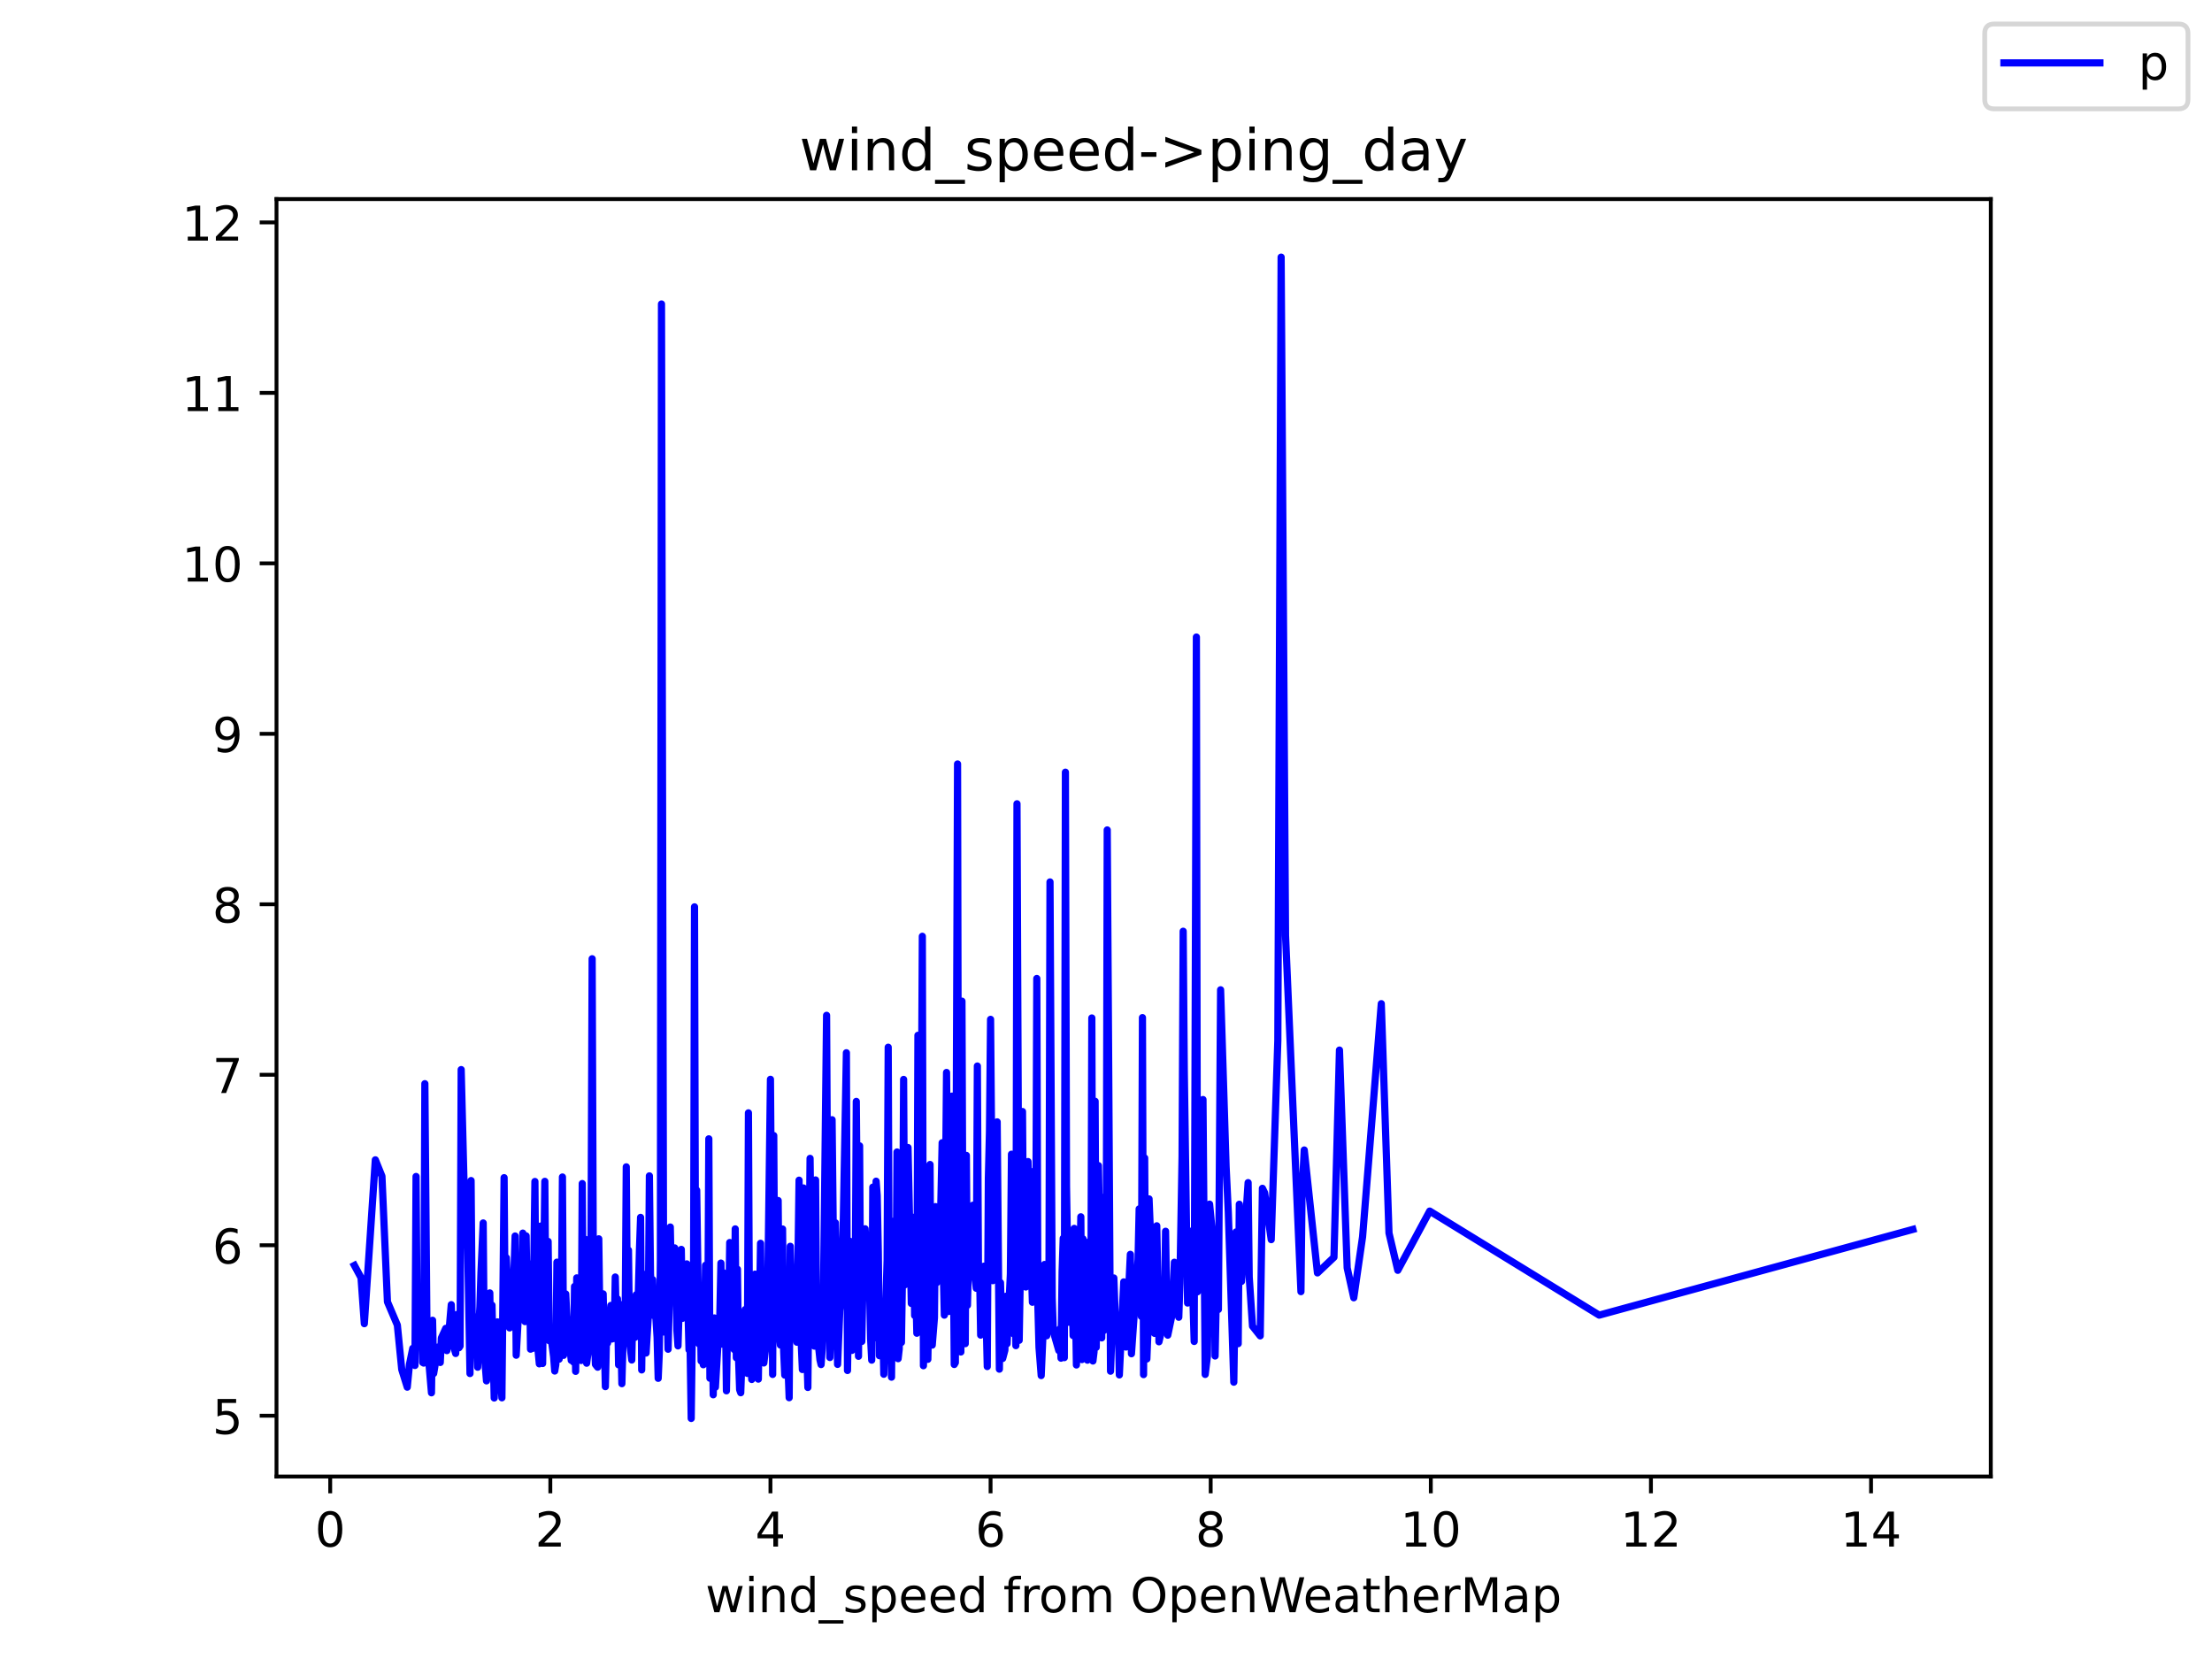 <?xml version="1.0" encoding="utf-8" standalone="no"?>
<!DOCTYPE svg PUBLIC "-//W3C//DTD SVG 1.1//EN"
  "http://www.w3.org/Graphics/SVG/1.1/DTD/svg11.dtd">
<!-- Created with matplotlib (https://matplotlib.org/) -->
<svg height="345.6pt" version="1.1" viewBox="0 0 460.8 345.6" width="460.8pt" xmlns="http://www.w3.org/2000/svg" xmlns:xlink="http://www.w3.org/1999/xlink">
 <defs>
  <style type="text/css">*{stroke-linecap:butt;stroke-linejoin:round;}</style>
 </defs>
 <g id="figure_1">
  <g id="patch_1">
   <path d="M 0 345.6 
L 460.8 345.6 
L 460.8 0 
L 0 0 
z
" style="fill:#ffffff;"/>
  </g>
  <g id="axes_1">
   <g id="patch_2">
    <path d="M 57.6 307.584 
L 414.72 307.584 
L 414.72 41.472 
L 57.6 41.472 
z
" style="fill:#ffffff;"/>
   </g>
   <g id="matplotlib.axis_1">
    <g id="xtick_1">
     <g id="line2d_1">
      <defs>
       <path d="M 0 0 
L 0 3.5 
" id="ma380f5e119" style="stroke:#000000;stroke-width:0.8;"/>
      </defs>
      <g>
       <use style="stroke:#000000;stroke-width:0.8;" x="68.789" xlink:href="#ma380f5e119" y="307.584"/>
      </g>
     </g>
     <g id="text_1">
      <!-- 0 -->
      <g transform="translate(65.607 322.182)scale(0.1 -0.1)">
       <defs>
        <path d="M 31.781 66.406 
Q 24.172 66.406 20.328 58.906 
Q 16.5 51.422 16.5 36.375 
Q 16.5 21.391 20.328 13.891 
Q 24.172 6.391 31.781 6.391 
Q 39.453 6.391 43.281 13.891 
Q 47.125 21.391 47.125 36.375 
Q 47.125 51.422 43.281 58.906 
Q 39.453 66.406 31.781 66.406 
z
M 31.781 74.219 
Q 44.047 74.219 50.516 64.516 
Q 56.984 54.828 56.984 36.375 
Q 56.984 17.969 50.516 8.266 
Q 44.047 -1.422 31.781 -1.422 
Q 19.531 -1.422 13.062 8.266 
Q 6.594 17.969 6.594 36.375 
Q 6.594 54.828 13.062 64.516 
Q 19.531 74.219 31.781 74.219 
z
" id="DejaVuSans-48"/>
       </defs>
       <use xlink:href="#DejaVuSans-48"/>
      </g>
     </g>
    </g>
    <g id="xtick_2">
     <g id="line2d_2">
      <g>
       <use style="stroke:#000000;stroke-width:0.8;" x="114.644" xlink:href="#ma380f5e119" y="307.584"/>
      </g>
     </g>
     <g id="text_2">
      <!-- 2 -->
      <g transform="translate(111.463 322.182)scale(0.1 -0.1)">
       <defs>
        <path d="M 19.188 8.297 
L 53.609 8.297 
L 53.609 0 
L 7.328 0 
L 7.328 8.297 
Q 12.938 14.109 22.625 23.891 
Q 32.328 33.688 34.812 36.531 
Q 39.547 41.844 41.422 45.531 
Q 43.312 49.219 43.312 52.781 
Q 43.312 58.594 39.234 62.25 
Q 35.156 65.922 28.609 65.922 
Q 23.969 65.922 18.812 64.312 
Q 13.672 62.703 7.812 59.422 
L 7.812 69.391 
Q 13.766 71.781 18.938 73 
Q 24.125 74.219 28.422 74.219 
Q 39.75 74.219 46.484 68.547 
Q 53.219 62.891 53.219 53.422 
Q 53.219 48.922 51.531 44.891 
Q 49.859 40.875 45.406 35.406 
Q 44.188 33.984 37.641 27.219 
Q 31.109 20.453 19.188 8.297 
z
" id="DejaVuSans-50"/>
       </defs>
       <use xlink:href="#DejaVuSans-50"/>
      </g>
     </g>
    </g>
    <g id="xtick_3">
     <g id="line2d_3">
      <g>
       <use style="stroke:#000000;stroke-width:0.8;" x="160.499" xlink:href="#ma380f5e119" y="307.584"/>
      </g>
     </g>
     <g id="text_3">
      <!-- 4 -->
      <g transform="translate(157.318 322.182)scale(0.1 -0.1)">
       <defs>
        <path d="M 37.797 64.312 
L 12.891 25.391 
L 37.797 25.391 
z
M 35.203 72.906 
L 47.609 72.906 
L 47.609 25.391 
L 58.016 25.391 
L 58.016 17.188 
L 47.609 17.188 
L 47.609 0 
L 37.797 0 
L 37.797 17.188 
L 4.891 17.188 
L 4.891 26.703 
z
" id="DejaVuSans-52"/>
       </defs>
       <use xlink:href="#DejaVuSans-52"/>
      </g>
     </g>
    </g>
    <g id="xtick_4">
     <g id="line2d_4">
      <g>
       <use style="stroke:#000000;stroke-width:0.8;" x="206.354" xlink:href="#ma380f5e119" y="307.584"/>
      </g>
     </g>
     <g id="text_4">
      <!-- 6 -->
      <g transform="translate(203.173 322.182)scale(0.1 -0.1)">
       <defs>
        <path d="M 33.016 40.375 
Q 26.375 40.375 22.484 35.828 
Q 18.609 31.297 18.609 23.391 
Q 18.609 15.531 22.484 10.953 
Q 26.375 6.391 33.016 6.391 
Q 39.656 6.391 43.531 10.953 
Q 47.406 15.531 47.406 23.391 
Q 47.406 31.297 43.531 35.828 
Q 39.656 40.375 33.016 40.375 
z
M 52.594 71.297 
L 52.594 62.312 
Q 48.875 64.062 45.094 64.984 
Q 41.312 65.922 37.594 65.922 
Q 27.828 65.922 22.672 59.328 
Q 17.531 52.734 16.797 39.406 
Q 19.672 43.656 24.016 45.922 
Q 28.375 48.188 33.594 48.188 
Q 44.578 48.188 50.953 41.516 
Q 57.328 34.859 57.328 23.391 
Q 57.328 12.156 50.688 5.359 
Q 44.047 -1.422 33.016 -1.422 
Q 20.359 -1.422 13.672 8.266 
Q 6.984 17.969 6.984 36.375 
Q 6.984 53.656 15.188 63.938 
Q 23.391 74.219 37.203 74.219 
Q 40.922 74.219 44.703 73.484 
Q 48.484 72.75 52.594 71.297 
z
" id="DejaVuSans-54"/>
       </defs>
       <use xlink:href="#DejaVuSans-54"/>
      </g>
     </g>
    </g>
    <g id="xtick_5">
     <g id="line2d_5">
      <g>
       <use style="stroke:#000000;stroke-width:0.8;" x="252.209" xlink:href="#ma380f5e119" y="307.584"/>
      </g>
     </g>
     <g id="text_5">
      <!-- 8 -->
      <g transform="translate(249.028 322.182)scale(0.1 -0.1)">
       <defs>
        <path d="M 31.781 34.625 
Q 24.75 34.625 20.719 30.859 
Q 16.703 27.094 16.703 20.516 
Q 16.703 13.922 20.719 10.156 
Q 24.75 6.391 31.781 6.391 
Q 38.812 6.391 42.859 10.172 
Q 46.922 13.969 46.922 20.516 
Q 46.922 27.094 42.891 30.859 
Q 38.875 34.625 31.781 34.625 
z
M 21.922 38.812 
Q 15.578 40.375 12.031 44.719 
Q 8.5 49.078 8.5 55.328 
Q 8.5 64.062 14.719 69.141 
Q 20.953 74.219 31.781 74.219 
Q 42.672 74.219 48.875 69.141 
Q 55.078 64.062 55.078 55.328 
Q 55.078 49.078 51.531 44.719 
Q 48 40.375 41.703 38.812 
Q 48.828 37.156 52.797 32.312 
Q 56.781 27.484 56.781 20.516 
Q 56.781 9.906 50.312 4.234 
Q 43.844 -1.422 31.781 -1.422 
Q 19.734 -1.422 13.25 4.234 
Q 6.781 9.906 6.781 20.516 
Q 6.781 27.484 10.781 32.312 
Q 14.797 37.156 21.922 38.812 
z
M 18.312 54.391 
Q 18.312 48.734 21.844 45.562 
Q 25.391 42.391 31.781 42.391 
Q 38.141 42.391 41.719 45.562 
Q 45.312 48.734 45.312 54.391 
Q 45.312 60.062 41.719 63.234 
Q 38.141 66.406 31.781 66.406 
Q 25.391 66.406 21.844 63.234 
Q 18.312 60.062 18.312 54.391 
z
" id="DejaVuSans-56"/>
       </defs>
       <use xlink:href="#DejaVuSans-56"/>
      </g>
     </g>
    </g>
    <g id="xtick_6">
     <g id="line2d_6">
      <g>
       <use style="stroke:#000000;stroke-width:0.8;" x="298.064" xlink:href="#ma380f5e119" y="307.584"/>
      </g>
     </g>
     <g id="text_6">
      <!-- 10 -->
      <g transform="translate(291.702 322.182)scale(0.1 -0.1)">
       <defs>
        <path d="M 12.406 8.297 
L 28.516 8.297 
L 28.516 63.922 
L 10.984 60.406 
L 10.984 69.391 
L 28.422 72.906 
L 38.281 72.906 
L 38.281 8.297 
L 54.391 8.297 
L 54.391 0 
L 12.406 0 
z
" id="DejaVuSans-49"/>
       </defs>
       <use xlink:href="#DejaVuSans-49"/>
       <use x="63.623" xlink:href="#DejaVuSans-48"/>
      </g>
     </g>
    </g>
    <g id="xtick_7">
     <g id="line2d_7">
      <g>
       <use style="stroke:#000000;stroke-width:0.8;" x="343.92" xlink:href="#ma380f5e119" y="307.584"/>
      </g>
     </g>
     <g id="text_7">
      <!-- 12 -->
      <g transform="translate(337.557 322.182)scale(0.1 -0.1)">
       <use xlink:href="#DejaVuSans-49"/>
       <use x="63.623" xlink:href="#DejaVuSans-50"/>
      </g>
     </g>
    </g>
    <g id="xtick_8">
     <g id="line2d_8">
      <g>
       <use style="stroke:#000000;stroke-width:0.8;" x="389.775" xlink:href="#ma380f5e119" y="307.584"/>
      </g>
     </g>
     <g id="text_8">
      <!-- 14 -->
      <g transform="translate(383.412 322.182)scale(0.1 -0.1)">
       <use xlink:href="#DejaVuSans-49"/>
       <use x="63.623" xlink:href="#DejaVuSans-52"/>
      </g>
     </g>
    </g>
    <g id="text_9">
     <!-- wind_speed from OpenWeatherMap -->
     <g transform="translate(146.962 335.861)scale(0.1 -0.1)">
      <defs>
       <path d="M 4.203 54.688 
L 13.188 54.688 
L 24.422 12.016 
L 35.594 54.688 
L 46.188 54.688 
L 57.422 12.016 
L 68.609 54.688 
L 77.594 54.688 
L 63.281 0 
L 52.688 0 
L 40.922 44.828 
L 29.109 0 
L 18.5 0 
z
" id="DejaVuSans-119"/>
       <path d="M 9.422 54.688 
L 18.406 54.688 
L 18.406 0 
L 9.422 0 
z
M 9.422 75.984 
L 18.406 75.984 
L 18.406 64.594 
L 9.422 64.594 
z
" id="DejaVuSans-105"/>
       <path d="M 54.891 33.016 
L 54.891 0 
L 45.906 0 
L 45.906 32.719 
Q 45.906 40.484 42.875 44.328 
Q 39.844 48.188 33.797 48.188 
Q 26.516 48.188 22.312 43.547 
Q 18.109 38.922 18.109 30.906 
L 18.109 0 
L 9.078 0 
L 9.078 54.688 
L 18.109 54.688 
L 18.109 46.188 
Q 21.344 51.125 25.703 53.562 
Q 30.078 56 35.797 56 
Q 45.219 56 50.047 50.172 
Q 54.891 44.344 54.891 33.016 
z
" id="DejaVuSans-110"/>
       <path d="M 45.406 46.391 
L 45.406 75.984 
L 54.391 75.984 
L 54.391 0 
L 45.406 0 
L 45.406 8.203 
Q 42.578 3.328 38.25 0.953 
Q 33.938 -1.422 27.875 -1.422 
Q 17.969 -1.422 11.734 6.484 
Q 5.516 14.406 5.516 27.297 
Q 5.516 40.188 11.734 48.094 
Q 17.969 56 27.875 56 
Q 33.938 56 38.25 53.625 
Q 42.578 51.266 45.406 46.391 
z
M 14.797 27.297 
Q 14.797 17.391 18.875 11.75 
Q 22.953 6.109 30.078 6.109 
Q 37.203 6.109 41.297 11.75 
Q 45.406 17.391 45.406 27.297 
Q 45.406 37.203 41.297 42.844 
Q 37.203 48.484 30.078 48.484 
Q 22.953 48.484 18.875 42.844 
Q 14.797 37.203 14.797 27.297 
z
" id="DejaVuSans-100"/>
       <path d="M 50.984 -16.609 
L 50.984 -23.578 
L -0.984 -23.578 
L -0.984 -16.609 
z
" id="DejaVuSans-95"/>
       <path d="M 44.281 53.078 
L 44.281 44.578 
Q 40.484 46.531 36.375 47.5 
Q 32.281 48.484 27.875 48.484 
Q 21.188 48.484 17.844 46.438 
Q 14.5 44.391 14.5 40.281 
Q 14.5 37.156 16.891 35.375 
Q 19.281 33.594 26.516 31.984 
L 29.594 31.297 
Q 39.156 29.25 43.188 25.516 
Q 47.219 21.781 47.219 15.094 
Q 47.219 7.469 41.188 3.016 
Q 35.156 -1.422 24.609 -1.422 
Q 20.219 -1.422 15.453 -0.562 
Q 10.688 0.297 5.422 2 
L 5.422 11.281 
Q 10.406 8.688 15.234 7.391 
Q 20.062 6.109 24.812 6.109 
Q 31.156 6.109 34.562 8.281 
Q 37.984 10.453 37.984 14.406 
Q 37.984 18.062 35.516 20.016 
Q 33.062 21.969 24.703 23.781 
L 21.578 24.516 
Q 13.234 26.266 9.516 29.906 
Q 5.812 33.547 5.812 39.891 
Q 5.812 47.609 11.281 51.797 
Q 16.75 56 26.812 56 
Q 31.781 56 36.172 55.266 
Q 40.578 54.547 44.281 53.078 
z
" id="DejaVuSans-115"/>
       <path d="M 18.109 8.203 
L 18.109 -20.797 
L 9.078 -20.797 
L 9.078 54.688 
L 18.109 54.688 
L 18.109 46.391 
Q 20.953 51.266 25.266 53.625 
Q 29.594 56 35.594 56 
Q 45.562 56 51.781 48.094 
Q 58.016 40.188 58.016 27.297 
Q 58.016 14.406 51.781 6.484 
Q 45.562 -1.422 35.594 -1.422 
Q 29.594 -1.422 25.266 0.953 
Q 20.953 3.328 18.109 8.203 
z
M 48.688 27.297 
Q 48.688 37.203 44.609 42.844 
Q 40.531 48.484 33.406 48.484 
Q 26.266 48.484 22.188 42.844 
Q 18.109 37.203 18.109 27.297 
Q 18.109 17.391 22.188 11.75 
Q 26.266 6.109 33.406 6.109 
Q 40.531 6.109 44.609 11.75 
Q 48.688 17.391 48.688 27.297 
z
" id="DejaVuSans-112"/>
       <path d="M 56.203 29.594 
L 56.203 25.203 
L 14.891 25.203 
Q 15.484 15.922 20.484 11.062 
Q 25.484 6.203 34.422 6.203 
Q 39.594 6.203 44.453 7.469 
Q 49.312 8.734 54.109 11.281 
L 54.109 2.781 
Q 49.266 0.734 44.188 -0.344 
Q 39.109 -1.422 33.891 -1.422 
Q 20.797 -1.422 13.156 6.188 
Q 5.516 13.812 5.516 26.812 
Q 5.516 40.234 12.766 48.109 
Q 20.016 56 32.328 56 
Q 43.359 56 49.781 48.891 
Q 56.203 41.797 56.203 29.594 
z
M 47.219 32.234 
Q 47.125 39.594 43.094 43.984 
Q 39.062 48.391 32.422 48.391 
Q 24.906 48.391 20.391 44.141 
Q 15.875 39.891 15.188 32.172 
z
" id="DejaVuSans-101"/>
       <path id="DejaVuSans-32"/>
       <path d="M 37.109 75.984 
L 37.109 68.5 
L 28.516 68.5 
Q 23.688 68.5 21.797 66.547 
Q 19.922 64.594 19.922 59.516 
L 19.922 54.688 
L 34.719 54.688 
L 34.719 47.703 
L 19.922 47.703 
L 19.922 0 
L 10.891 0 
L 10.891 47.703 
L 2.297 47.703 
L 2.297 54.688 
L 10.891 54.688 
L 10.891 58.5 
Q 10.891 67.625 15.141 71.797 
Q 19.391 75.984 28.609 75.984 
z
" id="DejaVuSans-102"/>
       <path d="M 41.109 46.297 
Q 39.594 47.172 37.812 47.578 
Q 36.031 48 33.891 48 
Q 26.266 48 22.188 43.047 
Q 18.109 38.094 18.109 28.812 
L 18.109 0 
L 9.078 0 
L 9.078 54.688 
L 18.109 54.688 
L 18.109 46.188 
Q 20.953 51.172 25.484 53.578 
Q 30.031 56 36.531 56 
Q 37.453 56 38.578 55.875 
Q 39.703 55.766 41.062 55.516 
z
" id="DejaVuSans-114"/>
       <path d="M 30.609 48.391 
Q 23.391 48.391 19.188 42.75 
Q 14.984 37.109 14.984 27.297 
Q 14.984 17.484 19.156 11.844 
Q 23.344 6.203 30.609 6.203 
Q 37.797 6.203 41.984 11.859 
Q 46.188 17.531 46.188 27.297 
Q 46.188 37.016 41.984 42.703 
Q 37.797 48.391 30.609 48.391 
z
M 30.609 56 
Q 42.328 56 49.016 48.375 
Q 55.719 40.766 55.719 27.297 
Q 55.719 13.875 49.016 6.219 
Q 42.328 -1.422 30.609 -1.422 
Q 18.844 -1.422 12.172 6.219 
Q 5.516 13.875 5.516 27.297 
Q 5.516 40.766 12.172 48.375 
Q 18.844 56 30.609 56 
z
" id="DejaVuSans-111"/>
       <path d="M 52 44.188 
Q 55.375 50.25 60.062 53.125 
Q 64.75 56 71.094 56 
Q 79.641 56 84.281 50.016 
Q 88.922 44.047 88.922 33.016 
L 88.922 0 
L 79.891 0 
L 79.891 32.719 
Q 79.891 40.578 77.094 44.375 
Q 74.312 48.188 68.609 48.188 
Q 61.625 48.188 57.562 43.547 
Q 53.516 38.922 53.516 30.906 
L 53.516 0 
L 44.484 0 
L 44.484 32.719 
Q 44.484 40.625 41.703 44.406 
Q 38.922 48.188 33.109 48.188 
Q 26.219 48.188 22.156 43.531 
Q 18.109 38.875 18.109 30.906 
L 18.109 0 
L 9.078 0 
L 9.078 54.688 
L 18.109 54.688 
L 18.109 46.188 
Q 21.188 51.219 25.484 53.609 
Q 29.781 56 35.688 56 
Q 41.656 56 45.828 52.969 
Q 50 49.953 52 44.188 
z
" id="DejaVuSans-109"/>
       <path d="M 39.406 66.219 
Q 28.656 66.219 22.328 58.203 
Q 16.016 50.203 16.016 36.375 
Q 16.016 22.609 22.328 14.594 
Q 28.656 6.594 39.406 6.594 
Q 50.141 6.594 56.422 14.594 
Q 62.703 22.609 62.703 36.375 
Q 62.703 50.203 56.422 58.203 
Q 50.141 66.219 39.406 66.219 
z
M 39.406 74.219 
Q 54.734 74.219 63.906 63.938 
Q 73.094 53.656 73.094 36.375 
Q 73.094 19.141 63.906 8.859 
Q 54.734 -1.422 39.406 -1.422 
Q 24.031 -1.422 14.812 8.828 
Q 5.609 19.094 5.609 36.375 
Q 5.609 53.656 14.812 63.938 
Q 24.031 74.219 39.406 74.219 
z
" id="DejaVuSans-79"/>
       <path d="M 3.328 72.906 
L 13.281 72.906 
L 28.609 11.281 
L 43.891 72.906 
L 54.984 72.906 
L 70.312 11.281 
L 85.594 72.906 
L 95.609 72.906 
L 77.297 0 
L 64.891 0 
L 49.516 63.281 
L 33.984 0 
L 21.578 0 
z
" id="DejaVuSans-87"/>
       <path d="M 34.281 27.484 
Q 23.391 27.484 19.188 25 
Q 14.984 22.516 14.984 16.5 
Q 14.984 11.719 18.141 8.906 
Q 21.297 6.109 26.703 6.109 
Q 34.188 6.109 38.703 11.406 
Q 43.219 16.703 43.219 25.484 
L 43.219 27.484 
z
M 52.203 31.203 
L 52.203 0 
L 43.219 0 
L 43.219 8.297 
Q 40.141 3.328 35.547 0.953 
Q 30.953 -1.422 24.312 -1.422 
Q 15.922 -1.422 10.953 3.297 
Q 6 8.016 6 15.922 
Q 6 25.141 12.172 29.828 
Q 18.359 34.516 30.609 34.516 
L 43.219 34.516 
L 43.219 35.406 
Q 43.219 41.609 39.141 45 
Q 35.062 48.391 27.688 48.391 
Q 23 48.391 18.547 47.266 
Q 14.109 46.141 10.016 43.891 
L 10.016 52.203 
Q 14.938 54.109 19.578 55.047 
Q 24.219 56 28.609 56 
Q 40.484 56 46.344 49.844 
Q 52.203 43.703 52.203 31.203 
z
" id="DejaVuSans-97"/>
       <path d="M 18.312 70.219 
L 18.312 54.688 
L 36.812 54.688 
L 36.812 47.703 
L 18.312 47.703 
L 18.312 18.016 
Q 18.312 11.328 20.141 9.422 
Q 21.969 7.516 27.594 7.516 
L 36.812 7.516 
L 36.812 0 
L 27.594 0 
Q 17.188 0 13.234 3.875 
Q 9.281 7.766 9.281 18.016 
L 9.281 47.703 
L 2.688 47.703 
L 2.688 54.688 
L 9.281 54.688 
L 9.281 70.219 
z
" id="DejaVuSans-116"/>
       <path d="M 54.891 33.016 
L 54.891 0 
L 45.906 0 
L 45.906 32.719 
Q 45.906 40.484 42.875 44.328 
Q 39.844 48.188 33.797 48.188 
Q 26.516 48.188 22.312 43.547 
Q 18.109 38.922 18.109 30.906 
L 18.109 0 
L 9.078 0 
L 9.078 75.984 
L 18.109 75.984 
L 18.109 46.188 
Q 21.344 51.125 25.703 53.562 
Q 30.078 56 35.797 56 
Q 45.219 56 50.047 50.172 
Q 54.891 44.344 54.891 33.016 
z
" id="DejaVuSans-104"/>
       <path d="M 9.812 72.906 
L 24.516 72.906 
L 43.109 23.297 
L 61.812 72.906 
L 76.516 72.906 
L 76.516 0 
L 66.891 0 
L 66.891 64.016 
L 48.094 14.016 
L 38.188 14.016 
L 19.391 64.016 
L 19.391 0 
L 9.812 0 
z
" id="DejaVuSans-77"/>
      </defs>
      <use xlink:href="#DejaVuSans-119"/>
      <use x="81.787" xlink:href="#DejaVuSans-105"/>
      <use x="109.57" xlink:href="#DejaVuSans-110"/>
      <use x="172.949" xlink:href="#DejaVuSans-100"/>
      <use x="236.426" xlink:href="#DejaVuSans-95"/>
      <use x="286.426" xlink:href="#DejaVuSans-115"/>
      <use x="338.525" xlink:href="#DejaVuSans-112"/>
      <use x="402.002" xlink:href="#DejaVuSans-101"/>
      <use x="463.525" xlink:href="#DejaVuSans-101"/>
      <use x="525.049" xlink:href="#DejaVuSans-100"/>
      <use x="588.525" xlink:href="#DejaVuSans-32"/>
      <use x="620.312" xlink:href="#DejaVuSans-102"/>
      <use x="655.518" xlink:href="#DejaVuSans-114"/>
      <use x="694.381" xlink:href="#DejaVuSans-111"/>
      <use x="755.562" xlink:href="#DejaVuSans-109"/>
      <use x="852.975" xlink:href="#DejaVuSans-32"/>
      <use x="884.762" xlink:href="#DejaVuSans-79"/>
      <use x="963.473" xlink:href="#DejaVuSans-112"/>
      <use x="1026.949" xlink:href="#DejaVuSans-101"/>
      <use x="1088.473" xlink:href="#DejaVuSans-110"/>
      <use x="1151.852" xlink:href="#DejaVuSans-87"/>
      <use x="1244.854" xlink:href="#DejaVuSans-101"/>
      <use x="1306.377" xlink:href="#DejaVuSans-97"/>
      <use x="1367.656" xlink:href="#DejaVuSans-116"/>
      <use x="1406.865" xlink:href="#DejaVuSans-104"/>
      <use x="1470.244" xlink:href="#DejaVuSans-101"/>
      <use x="1531.768" xlink:href="#DejaVuSans-114"/>
      <use x="1572.881" xlink:href="#DejaVuSans-77"/>
      <use x="1659.16" xlink:href="#DejaVuSans-97"/>
      <use x="1720.439" xlink:href="#DejaVuSans-112"/>
     </g>
    </g>
   </g>
   <g id="matplotlib.axis_2">
    <g id="ytick_1">
     <g id="line2d_9">
      <defs>
       <path d="M 0 0 
L -3.5 0 
" id="m85188cce71" style="stroke:#000000;stroke-width:0.8;"/>
      </defs>
      <g>
       <use style="stroke:#000000;stroke-width:0.8;" x="57.6" xlink:href="#m85188cce71" y="294.92"/>
      </g>
     </g>
     <g id="text_10">
      <!-- 5 -->
      <g transform="translate(44.237 298.719)scale(0.1 -0.1)">
       <defs>
        <path d="M 10.797 72.906 
L 49.516 72.906 
L 49.516 64.594 
L 19.828 64.594 
L 19.828 46.734 
Q 21.969 47.469 24.109 47.828 
Q 26.266 48.188 28.422 48.188 
Q 40.625 48.188 47.75 41.5 
Q 54.891 34.812 54.891 23.391 
Q 54.891 11.625 47.562 5.094 
Q 40.234 -1.422 26.906 -1.422 
Q 22.312 -1.422 17.547 -0.641 
Q 12.797 0.141 7.719 1.703 
L 7.719 11.625 
Q 12.109 9.234 16.797 8.062 
Q 21.484 6.891 26.703 6.891 
Q 35.156 6.891 40.078 11.328 
Q 45.016 15.766 45.016 23.391 
Q 45.016 31 40.078 35.438 
Q 35.156 39.891 26.703 39.891 
Q 22.75 39.891 18.812 39.016 
Q 14.891 38.141 10.797 36.281 
z
" id="DejaVuSans-53"/>
       </defs>
       <use xlink:href="#DejaVuSans-53"/>
      </g>
     </g>
    </g>
    <g id="ytick_2">
     <g id="line2d_10">
      <g>
       <use style="stroke:#000000;stroke-width:0.8;" x="57.6" xlink:href="#m85188cce71" y="259.407"/>
      </g>
     </g>
     <g id="text_11">
      <!-- 6 -->
      <g transform="translate(44.237 263.206)scale(0.1 -0.1)">
       <use xlink:href="#DejaVuSans-54"/>
      </g>
     </g>
    </g>
    <g id="ytick_3">
     <g id="line2d_11">
      <g>
       <use style="stroke:#000000;stroke-width:0.8;" x="57.6" xlink:href="#m85188cce71" y="223.893"/>
      </g>
     </g>
     <g id="text_12">
      <!-- 7 -->
      <g transform="translate(44.237 227.692)scale(0.1 -0.1)">
       <defs>
        <path d="M 8.203 72.906 
L 55.078 72.906 
L 55.078 68.703 
L 28.609 0 
L 18.312 0 
L 43.219 64.594 
L 8.203 64.594 
z
" id="DejaVuSans-55"/>
       </defs>
       <use xlink:href="#DejaVuSans-55"/>
      </g>
     </g>
    </g>
    <g id="ytick_4">
     <g id="line2d_12">
      <g>
       <use style="stroke:#000000;stroke-width:0.8;" x="57.6" xlink:href="#m85188cce71" y="188.38"/>
      </g>
     </g>
     <g id="text_13">
      <!-- 8 -->
      <g transform="translate(44.237 192.179)scale(0.1 -0.1)">
       <use xlink:href="#DejaVuSans-56"/>
      </g>
     </g>
    </g>
    <g id="ytick_5">
     <g id="line2d_13">
      <g>
       <use style="stroke:#000000;stroke-width:0.8;" x="57.6" xlink:href="#m85188cce71" y="152.867"/>
      </g>
     </g>
     <g id="text_14">
      <!-- 9 -->
      <g transform="translate(44.237 156.666)scale(0.1 -0.1)">
       <defs>
        <path d="M 10.984 1.516 
L 10.984 10.5 
Q 14.703 8.734 18.5 7.812 
Q 22.312 6.891 25.984 6.891 
Q 35.75 6.891 40.891 13.453 
Q 46.047 20.016 46.781 33.406 
Q 43.953 29.203 39.594 26.953 
Q 35.25 24.703 29.984 24.703 
Q 19.047 24.703 12.672 31.312 
Q 6.297 37.938 6.297 49.422 
Q 6.297 60.641 12.938 67.422 
Q 19.578 74.219 30.609 74.219 
Q 43.266 74.219 49.922 64.516 
Q 56.594 54.828 56.594 36.375 
Q 56.594 19.141 48.406 8.859 
Q 40.234 -1.422 26.422 -1.422 
Q 22.703 -1.422 18.891 -0.688 
Q 15.094 0.047 10.984 1.516 
z
M 30.609 32.422 
Q 37.25 32.422 41.125 36.953 
Q 45.016 41.5 45.016 49.422 
Q 45.016 57.281 41.125 61.844 
Q 37.25 66.406 30.609 66.406 
Q 23.969 66.406 20.094 61.844 
Q 16.219 57.281 16.219 49.422 
Q 16.219 41.5 20.094 36.953 
Q 23.969 32.422 30.609 32.422 
z
" id="DejaVuSans-57"/>
       </defs>
       <use xlink:href="#DejaVuSans-57"/>
      </g>
     </g>
    </g>
    <g id="ytick_6">
     <g id="line2d_14">
      <g>
       <use style="stroke:#000000;stroke-width:0.8;" x="57.6" xlink:href="#m85188cce71" y="117.353"/>
      </g>
     </g>
     <g id="text_15">
      <!-- 10 -->
      <g transform="translate(37.875 121.153)scale(0.1 -0.1)">
       <use xlink:href="#DejaVuSans-49"/>
       <use x="63.623" xlink:href="#DejaVuSans-48"/>
      </g>
     </g>
    </g>
    <g id="ytick_7">
     <g id="line2d_15">
      <g>
       <use style="stroke:#000000;stroke-width:0.8;" x="57.6" xlink:href="#m85188cce71" y="81.84"/>
      </g>
     </g>
     <g id="text_16">
      <!-- 11 -->
      <g transform="translate(37.875 85.639)scale(0.1 -0.1)">
       <use xlink:href="#DejaVuSans-49"/>
       <use x="63.623" xlink:href="#DejaVuSans-49"/>
      </g>
     </g>
    </g>
    <g id="ytick_8">
     <g id="line2d_16">
      <g>
       <use style="stroke:#000000;stroke-width:0.8;" x="57.6" xlink:href="#m85188cce71" y="46.327"/>
      </g>
     </g>
     <g id="text_17">
      <!-- 12 -->
      <g transform="translate(37.875 50.126)scale(0.1 -0.1)">
       <use xlink:href="#DejaVuSans-49"/>
       <use x="63.623" xlink:href="#DejaVuSans-50"/>
      </g>
     </g>
    </g>
   </g>
   <g id="line2d_17">
    <path clip-path="url(#p496cd58d78)" d="M 73.833 263.613 
L 75.208 266.163 
L 75.896 275.749 
L 78.189 241.614 
L 79.565 245.024 
L 80.711 271.191 
L 82.774 276.039 
L 83.692 285.29 
L 84.838 288.971 
L 85.297 284.224 
L 85.984 280.892 
L 86.443 284.452 
L 86.672 245.083 
L 86.901 275.367 
L 87.819 276.554 
L 88.048 283.822 
L 88.277 283.955 
L 88.506 225.753 
L 88.965 279.383 
L 89.882 290.145 
L 90.111 275.037 
L 90.341 286.123 
L 91.258 280.608 
L 91.716 283.828 
L 91.946 278.735 
L 92.863 276.721 
L 93.092 281.359 
L 93.55 277.098 
L 94.009 271.786 
L 94.238 279.167 
L 94.468 280.377 
L 94.926 281.957 
L 95.155 273.849 
L 95.614 280.76 
L 95.843 280.408 
L 96.072 222.817 
L 96.99 259.44 
L 97.219 248.547 
L 97.907 286.134 
L 98.136 245.932 
L 98.365 274.399 
L 98.595 280.274 
L 99.053 274.363 
L 99.512 284.819 
L 99.741 276.287 
L 99.97 272.256 
L 100.199 265.083 
L 100.658 254.763 
L 100.887 281.993 
L 101.346 287.663 
L 101.804 283.23 
L 102.034 269.338 
L 102.263 284.781 
L 102.492 271.891 
L 102.951 291.226 
L 103.639 275.372 
L 103.868 280.543 
L 104.556 291.188 
L 105.014 245.329 
L 105.244 275.519 
L 105.473 262.008 
L 106.161 276.63 
L 106.848 272.091 
L 107.307 257.481 
L 107.536 282.318 
L 107.995 273.92 
L 108.224 275.003 
L 108.453 273.896 
L 108.683 270.434 
L 108.912 256.882 
L 109.37 275.316 
L 109.6 257.458 
L 109.829 271.764 
L 110.288 263.317 
L 110.517 281.059 
L 110.746 278.467 
L 110.975 280.886 
L 111.434 246.125 
L 111.663 276.84 
L 112.351 284.114 
L 112.58 255.421 
L 113.039 284.042 
L 113.497 246.097 
L 113.727 275.237 
L 114.185 258.608 
L 114.415 279.299 
L 114.644 277.421 
L 115.332 282.65 
L 115.561 285.61 
L 115.79 284.232 
L 116.019 262.929 
L 116.478 283.142 
L 116.707 276 
L 116.937 272.819 
L 117.166 245.192 
L 117.395 282.348 
L 117.854 269.553 
L 118.083 274.186 
L 119 283.387 
L 119.229 282.502 
L 119.459 283.727 
L 119.688 267.983 
L 119.917 285.677 
L 120.146 266.204 
L 120.376 280.932 
L 120.834 276.098 
L 121.064 283.415 
L 121.293 246.559 
L 121.522 279.758 
L 121.751 283.088 
L 121.981 258.194 
L 122.21 283.981 
L 122.668 280.466 
L 122.898 280.448 
L 123.127 258.038 
L 123.356 199.726 
L 123.586 261.26 
L 123.815 278.945 
L 124.044 284.234 
L 124.503 284.814 
L 124.732 258.069 
L 124.961 274.61 
L 125.191 274.453 
L 125.42 273.595 
L 125.649 269.538 
L 126.108 288.862 
L 126.337 279.137 
L 126.566 279.79 
L 127.254 271.939 
L 127.483 278.942 
L 127.713 276.03 
L 127.942 278.827 
L 128.171 266.025 
L 128.4 275.736 
L 128.63 270.578 
L 128.859 284.315 
L 129.088 276.896 
L 129.317 277.497 
L 129.547 288.243 
L 130.005 271.552 
L 130.235 275.16 
L 130.464 243.074 
L 130.693 272.685 
L 130.922 260.437 
L 131.152 279.536 
L 131.61 283.316 
L 131.84 272.305 
L 132.298 278.593 
L 132.527 269.725 
L 132.757 278.013 
L 133.215 260.175 
L 133.444 253.601 
L 133.674 285.38 
L 133.903 267.749 
L 134.132 280.261 
L 134.362 265.483 
L 134.591 281.86 
L 135.049 274.246 
L 135.279 244.953 
L 135.508 265.33 
L 135.737 269.85 
L 135.966 266.577 
L 136.196 274.063 
L 136.425 271.192 
L 136.884 278.56 
L 137.113 287.131 
L 137.342 281.838 
L 137.571 262.538 
L 137.801 63.326 
L 138.259 277.474 
L 138.489 256.047 
L 138.718 267.884 
L 138.947 270.35 
L 139.176 281.07 
L 139.406 272.145 
L 139.635 255.614 
L 139.864 267.15 
L 140.093 262.788 
L 140.552 259.961 
L 140.781 264.901 
L 141.011 277.145 
L 141.24 280.374 
L 141.469 272.647 
L 141.698 271.915 
L 141.928 260.272 
L 142.157 274.642 
L 142.386 265.131 
L 142.845 269.009 
L 143.074 263.292 
L 143.533 281.187 
L 143.762 280.749 
L 143.991 295.488 
L 144.22 277.498 
L 144.45 278.856 
L 144.679 188.913 
L 144.908 274.176 
L 145.138 247.955 
L 145.596 279.937 
L 145.825 268.064 
L 146.055 283.523 
L 146.284 276.684 
L 146.513 284.304 
L 146.742 278.133 
L 146.972 263.582 
L 147.201 268.261 
L 147.43 279.652 
L 147.66 237.239 
L 147.889 287.111 
L 148.347 275.393 
L 148.577 290.558 
L 148.806 274.552 
L 149.035 288.971 
L 149.723 277.206 
L 149.952 274.104 
L 150.182 263.125 
L 150.411 280.007 
L 150.64 265.097 
L 150.869 279.91 
L 151.099 271.301 
L 151.328 289.735 
L 151.557 276.507 
L 151.787 274.646 
L 152.016 258.84 
L 152.245 275.218 
L 152.704 276.572 
L 152.933 281.133 
L 153.162 256 
L 153.391 282.845 
L 153.621 264.397 
L 153.85 282.87 
L 154.079 289.496 
L 154.309 290.132 
L 154.767 277.136 
L 154.996 285.547 
L 155.226 272.815 
L 155.455 278.027 
L 155.684 286.105 
L 155.913 231.828 
L 156.143 281.041 
L 156.372 281.899 
L 156.601 287.367 
L 156.831 271.941 
L 157.06 283.962 
L 157.289 265.425 
L 157.518 282.858 
L 157.748 276.09 
L 157.977 287.296 
L 158.436 259.003 
L 158.665 280 
L 159.123 283.927 
L 159.811 278.273 
L 160.499 224.837 
L 160.958 286.321 
L 161.187 236.556 
L 161.416 275.651 
L 161.645 264.48 
L 161.875 277.179 
L 162.104 250.086 
L 162.333 277.967 
L 162.562 280.192 
L 162.792 273.425 
L 163.021 256.023 
L 163.25 281.417 
L 163.48 286.459 
L 163.709 276.046 
L 163.938 278.892 
L 164.397 291.167 
L 164.626 259.626 
L 165.084 278.761 
L 165.314 272.227 
L 166.002 279.608 
L 166.46 245.856 
L 166.689 274.588 
L 167.148 285.3 
L 167.377 247.471 
L 167.607 280.848 
L 167.836 273.907 
L 168.294 289.035 
L 168.753 241.31 
L 169.211 278.939 
L 169.67 280.424 
L 169.899 245.805 
L 170.129 276.195 
L 170.358 271.89 
L 170.587 281.099 
L 170.816 283.284 
L 171.046 284.266 
L 171.275 281.018 
L 171.504 273.34 
L 172.192 211.511 
L 172.421 254.25 
L 172.88 282.796 
L 173.109 276.909 
L 173.338 233.26 
L 173.797 276.547 
L 174.026 254.729 
L 174.256 264.198 
L 174.485 284.226 
L 174.943 273.017 
L 175.402 269.083 
L 176.319 219.309 
L 176.548 285.499 
L 177.007 258.558 
L 177.236 275.599 
L 177.465 281.314 
L 177.924 268.53 
L 178.153 270.282 
L 178.382 229.443 
L 178.841 282.541 
L 179.07 238.7 
L 179.3 274.787 
L 179.529 279.454 
L 179.758 267.742 
L 179.987 268.351 
L 180.217 255.981 
L 180.905 267.459 
L 181.134 267.882 
L 181.363 278.829 
L 181.592 283.346 
L 181.822 247.303 
L 182.28 278.68 
L 182.509 246.064 
L 182.739 249.068 
L 182.968 260.778 
L 183.197 282.419 
L 183.656 271.368 
L 183.885 276.109 
L 184.114 286.281 
L 184.802 262.502 
L 185.031 218.16 
L 185.261 276.761 
L 185.49 269.403 
L 185.719 286.889 
L 185.949 261.505 
L 186.178 254.383 
L 186.407 270.507 
L 186.636 274.213 
L 186.866 239.979 
L 187.095 283.038 
L 187.324 281.034 
L 187.554 261.06 
L 187.783 279.662 
L 188.012 264.878 
L 188.241 224.863 
L 188.471 267.672 
L 188.7 243.572 
L 188.929 258.806 
L 189.158 239.051 
L 189.846 271.537 
L 190.076 258.585 
L 190.305 253.582 
L 190.534 274.047 
L 190.763 267.665 
L 190.993 277.738 
L 191.222 215.674 
L 191.451 276.431 
L 191.91 238.796 
L 192.139 195.048 
L 192.368 284.509 
L 192.598 270.075 
L 193.285 283.17 
L 193.515 271.097 
L 193.744 242.583 
L 193.973 276.163 
L 194.203 280.21 
L 194.661 274.523 
L 194.89 251.364 
L 195.12 267.216 
L 195.349 266.142 
L 195.807 259.246 
L 196.266 238.054 
L 196.495 264.78 
L 196.725 273.967 
L 197.183 223.414 
L 197.642 273.203 
L 198.1 266.542 
L 198.329 228.339 
L 198.788 284.251 
L 199.017 283.856 
L 199.476 159.146 
L 199.705 276.379 
L 199.934 252.511 
L 200.164 281.644 
L 200.393 208.563 
L 200.622 269.238 
L 201.081 279.913 
L 201.31 240.691 
L 201.539 271.912 
L 201.998 252.438 
L 202.456 251.259 
L 202.686 251.068 
L 202.915 264.543 
L 203.374 268.369 
L 203.603 222.071 
L 203.832 265.348 
L 204.061 264.778 
L 204.291 278.125 
L 204.52 270.984 
L 204.978 263.765 
L 205.437 275.136 
L 205.666 284.677 
L 205.896 245.411 
L 206.125 235.636 
L 206.354 212.349 
L 206.813 266.787 
L 207.271 250.273 
L 207.501 252.837 
L 207.73 233.708 
L 208.188 285.221 
L 208.418 267.197 
L 208.876 282.996 
L 209.335 281.268 
L 209.564 270.037 
L 209.793 279.915 
L 210.481 265.414 
L 210.71 240.442 
L 211.169 277.866 
L 211.398 252.106 
L 211.627 280.322 
L 211.857 167.442 
L 212.315 279.212 
L 212.545 265.728 
L 212.774 266.205 
L 213.003 231.546 
L 213.232 262.075 
L 213.462 255.702 
L 213.691 268.108 
L 214.15 241.976 
L 215.067 271.282 
L 215.525 243.871 
L 215.754 264.192 
L 215.984 203.839 
L 216.213 272.221 
L 216.442 280.691 
L 216.901 286.558 
L 217.359 275.926 
L 217.589 263.414 
L 217.818 275.778 
L 218.047 278.264 
L 218.506 271.923 
L 218.735 183.724 
L 219.194 270.375 
L 219.423 277.37 
L 220.569 281.342 
L 220.799 276.815 
L 221.028 282.934 
L 221.257 264.872 
L 221.486 257.958 
L 221.716 282.822 
L 221.945 160.862 
L 222.174 247.127 
L 222.633 275.453 
L 222.862 272.138 
L 223.321 267.657 
L 223.55 278.233 
L 223.779 255.898 
L 224.238 284.349 
L 224.925 266.298 
L 225.155 253.48 
L 225.384 283.224 
L 225.613 258.086 
L 225.843 270.548 
L 226.301 260.713 
L 226.53 283.348 
L 226.76 265.962 
L 226.989 258.564 
L 227.218 281.167 
L 227.448 212.063 
L 227.677 283.52 
L 227.906 281.643 
L 228.135 229.411 
L 228.365 280.673 
L 228.823 242.815 
L 229.511 278.704 
L 229.74 249.432 
L 229.97 277.163 
L 230.199 265.524 
L 230.428 274.097 
L 230.657 172.89 
L 231.345 285.645 
L 232.033 266.225 
L 232.492 278.678 
L 232.95 275.329 
L 233.179 286.42 
L 234.097 267.042 
L 234.326 268.239 
L 234.555 280.611 
L 235.472 261.304 
L 235.701 282.011 
L 237.077 262.41 
L 237.306 251.836 
L 237.765 274.23 
L 237.994 211.987 
L 238.223 286.356 
L 238.453 241.218 
L 238.682 276.929 
L 238.911 283.094 
L 239.141 277.211 
L 239.37 249.754 
L 240.516 277.764 
L 240.975 255.355 
L 241.433 279.519 
L 242.121 276.569 
L 242.58 273.533 
L 242.809 256.491 
L 243.038 271.162 
L 243.268 278.141 
L 244.185 273.763 
L 244.643 262.948 
L 244.872 267.782 
L 245.331 270.664 
L 245.56 274.411 
L 245.79 267.418 
L 246.248 240.948 
L 246.477 193.994 
L 246.707 223.015 
L 247.395 271.447 
L 248.082 256.481 
L 248.77 279.452 
L 249.229 132.707 
L 249.458 269.107 
L 249.687 268.69 
L 250.146 249.856 
L 250.375 258.297 
L 250.604 229.053 
L 251.063 286.317 
L 251.521 282.526 
L 251.98 250.845 
L 252.897 260.374 
L 253.126 282.481 
L 253.356 271.268 
L 253.814 272.786 
L 254.273 206.194 
L 255.419 243.005 
L 255.878 252.514 
L 257.024 287.933 
L 257.483 256.645 
L 257.941 279.915 
L 258.17 250.867 
L 258.629 266.949 
L 260.005 246.364 
L 260.234 266.025 
L 260.922 276.265 
L 262.527 278.285 
L 262.985 247.548 
L 263.444 248.479 
L 264.819 258.242 
L 266.195 216.782 
L 266.883 53.568 
L 267.8 194.873 
L 271.01 269.074 
L 271.239 248.419 
L 271.698 239.566 
L 274.449 265.172 
L 277.888 261.913 
L 279.035 218.748 
L 280.64 264.121 
L 282.015 270.349 
L 283.849 257.643 
L 287.747 209.084 
L 289.352 256.867 
L 291.186 264.631 
L 297.835 252.289 
L 333.144 273.967 
L 398.487 256.107 
L 398.487 256.107 
" style="fill:none;stroke:#0000ff;stroke-linecap:square;stroke-width:1.5;"/>
   </g>
   <g id="patch_3">
    <path d="M 57.6 307.584 
L 57.6 41.472 
" style="fill:none;stroke:#000000;stroke-linecap:square;stroke-linejoin:miter;stroke-width:0.8;"/>
   </g>
   <g id="patch_4">
    <path d="M 414.72 307.584 
L 414.72 41.472 
" style="fill:none;stroke:#000000;stroke-linecap:square;stroke-linejoin:miter;stroke-width:0.8;"/>
   </g>
   <g id="patch_5">
    <path d="M 57.6 307.584 
L 414.72 307.584 
" style="fill:none;stroke:#000000;stroke-linecap:square;stroke-linejoin:miter;stroke-width:0.8;"/>
   </g>
   <g id="patch_6">
    <path d="M 57.6 41.472 
L 414.72 41.472 
" style="fill:none;stroke:#000000;stroke-linecap:square;stroke-linejoin:miter;stroke-width:0.8;"/>
   </g>
   <g id="text_18">
    <!-- wind_speed-&gt;ping_day -->
    <g transform="translate(166.53 35.472)scale(0.12 -0.12)">
     <defs>
      <path d="M 4.891 31.391 
L 31.203 31.391 
L 31.203 23.391 
L 4.891 23.391 
z
" id="DejaVuSans-45"/>
      <path d="M 10.594 49.219 
L 10.594 58.109 
L 73.188 35.406 
L 73.188 27.297 
L 10.594 4.594 
L 10.594 13.484 
L 60.891 31.297 
z
" id="DejaVuSans-62"/>
      <path d="M 45.406 27.984 
Q 45.406 37.75 41.375 43.109 
Q 37.359 48.484 30.078 48.484 
Q 22.859 48.484 18.828 43.109 
Q 14.797 37.75 14.797 27.984 
Q 14.797 18.266 18.828 12.891 
Q 22.859 7.516 30.078 7.516 
Q 37.359 7.516 41.375 12.891 
Q 45.406 18.266 45.406 27.984 
z
M 54.391 6.781 
Q 54.391 -7.172 48.188 -13.984 
Q 42 -20.797 29.203 -20.797 
Q 24.469 -20.797 20.266 -20.094 
Q 16.062 -19.391 12.109 -17.922 
L 12.109 -9.188 
Q 16.062 -11.328 19.922 -12.344 
Q 23.781 -13.375 27.781 -13.375 
Q 36.625 -13.375 41.016 -8.766 
Q 45.406 -4.156 45.406 5.172 
L 45.406 9.625 
Q 42.625 4.781 38.281 2.391 
Q 33.938 0 27.875 0 
Q 17.828 0 11.672 7.656 
Q 5.516 15.328 5.516 27.984 
Q 5.516 40.672 11.672 48.328 
Q 17.828 56 27.875 56 
Q 33.938 56 38.281 53.609 
Q 42.625 51.219 45.406 46.391 
L 45.406 54.688 
L 54.391 54.688 
z
" id="DejaVuSans-103"/>
      <path d="M 32.172 -5.078 
Q 28.375 -14.844 24.75 -17.812 
Q 21.141 -20.797 15.094 -20.797 
L 7.906 -20.797 
L 7.906 -13.281 
L 13.188 -13.281 
Q 16.891 -13.281 18.938 -11.516 
Q 21 -9.766 23.484 -3.219 
L 25.094 0.875 
L 2.984 54.688 
L 12.5 54.688 
L 29.594 11.922 
L 46.688 54.688 
L 56.203 54.688 
z
" id="DejaVuSans-121"/>
     </defs>
     <use xlink:href="#DejaVuSans-119"/>
     <use x="81.787" xlink:href="#DejaVuSans-105"/>
     <use x="109.57" xlink:href="#DejaVuSans-110"/>
     <use x="172.949" xlink:href="#DejaVuSans-100"/>
     <use x="236.426" xlink:href="#DejaVuSans-95"/>
     <use x="286.426" xlink:href="#DejaVuSans-115"/>
     <use x="338.525" xlink:href="#DejaVuSans-112"/>
     <use x="402.002" xlink:href="#DejaVuSans-101"/>
     <use x="463.525" xlink:href="#DejaVuSans-101"/>
     <use x="525.049" xlink:href="#DejaVuSans-100"/>
     <use x="588.525" xlink:href="#DejaVuSans-45"/>
     <use x="624.609" xlink:href="#DejaVuSans-62"/>
     <use x="708.398" xlink:href="#DejaVuSans-112"/>
     <use x="771.875" xlink:href="#DejaVuSans-105"/>
     <use x="799.658" xlink:href="#DejaVuSans-110"/>
     <use x="863.037" xlink:href="#DejaVuSans-103"/>
     <use x="926.514" xlink:href="#DejaVuSans-95"/>
     <use x="976.514" xlink:href="#DejaVuSans-100"/>
     <use x="1039.99" xlink:href="#DejaVuSans-97"/>
     <use x="1101.27" xlink:href="#DejaVuSans-121"/>
    </g>
   </g>
  </g>
  <g id="legend_1">
   <g id="patch_7">
    <path d="M 415.452 22.678 
L 453.8 22.678 
Q 455.8 22.678 455.8 20.678 
L 455.8 7 
Q 455.8 5 453.8 5 
L 415.452 5 
Q 413.452 5 413.452 7 
L 413.452 20.678 
Q 413.452 22.678 415.452 22.678 
z
" style="fill:#ffffff;opacity:0.8;stroke:#cccccc;stroke-linejoin:miter;"/>
   </g>
   <g id="line2d_18">
    <path d="M 417.452 13.098 
L 437.452 13.098 
" style="fill:none;stroke:#0000ff;stroke-linecap:square;stroke-width:1.5;"/>
   </g>
   <g id="line2d_19"/>
   <g id="text_19">
    <!-- p -->
    <g transform="translate(445.452 16.598)scale(0.1 -0.1)">
     <use xlink:href="#DejaVuSans-112"/>
    </g>
   </g>
  </g>
 </g>
 <defs>
  <clipPath id="p496cd58d78">
   <rect height="266.112" width="357.12" x="57.6" y="41.472"/>
  </clipPath>
 </defs>
</svg>

